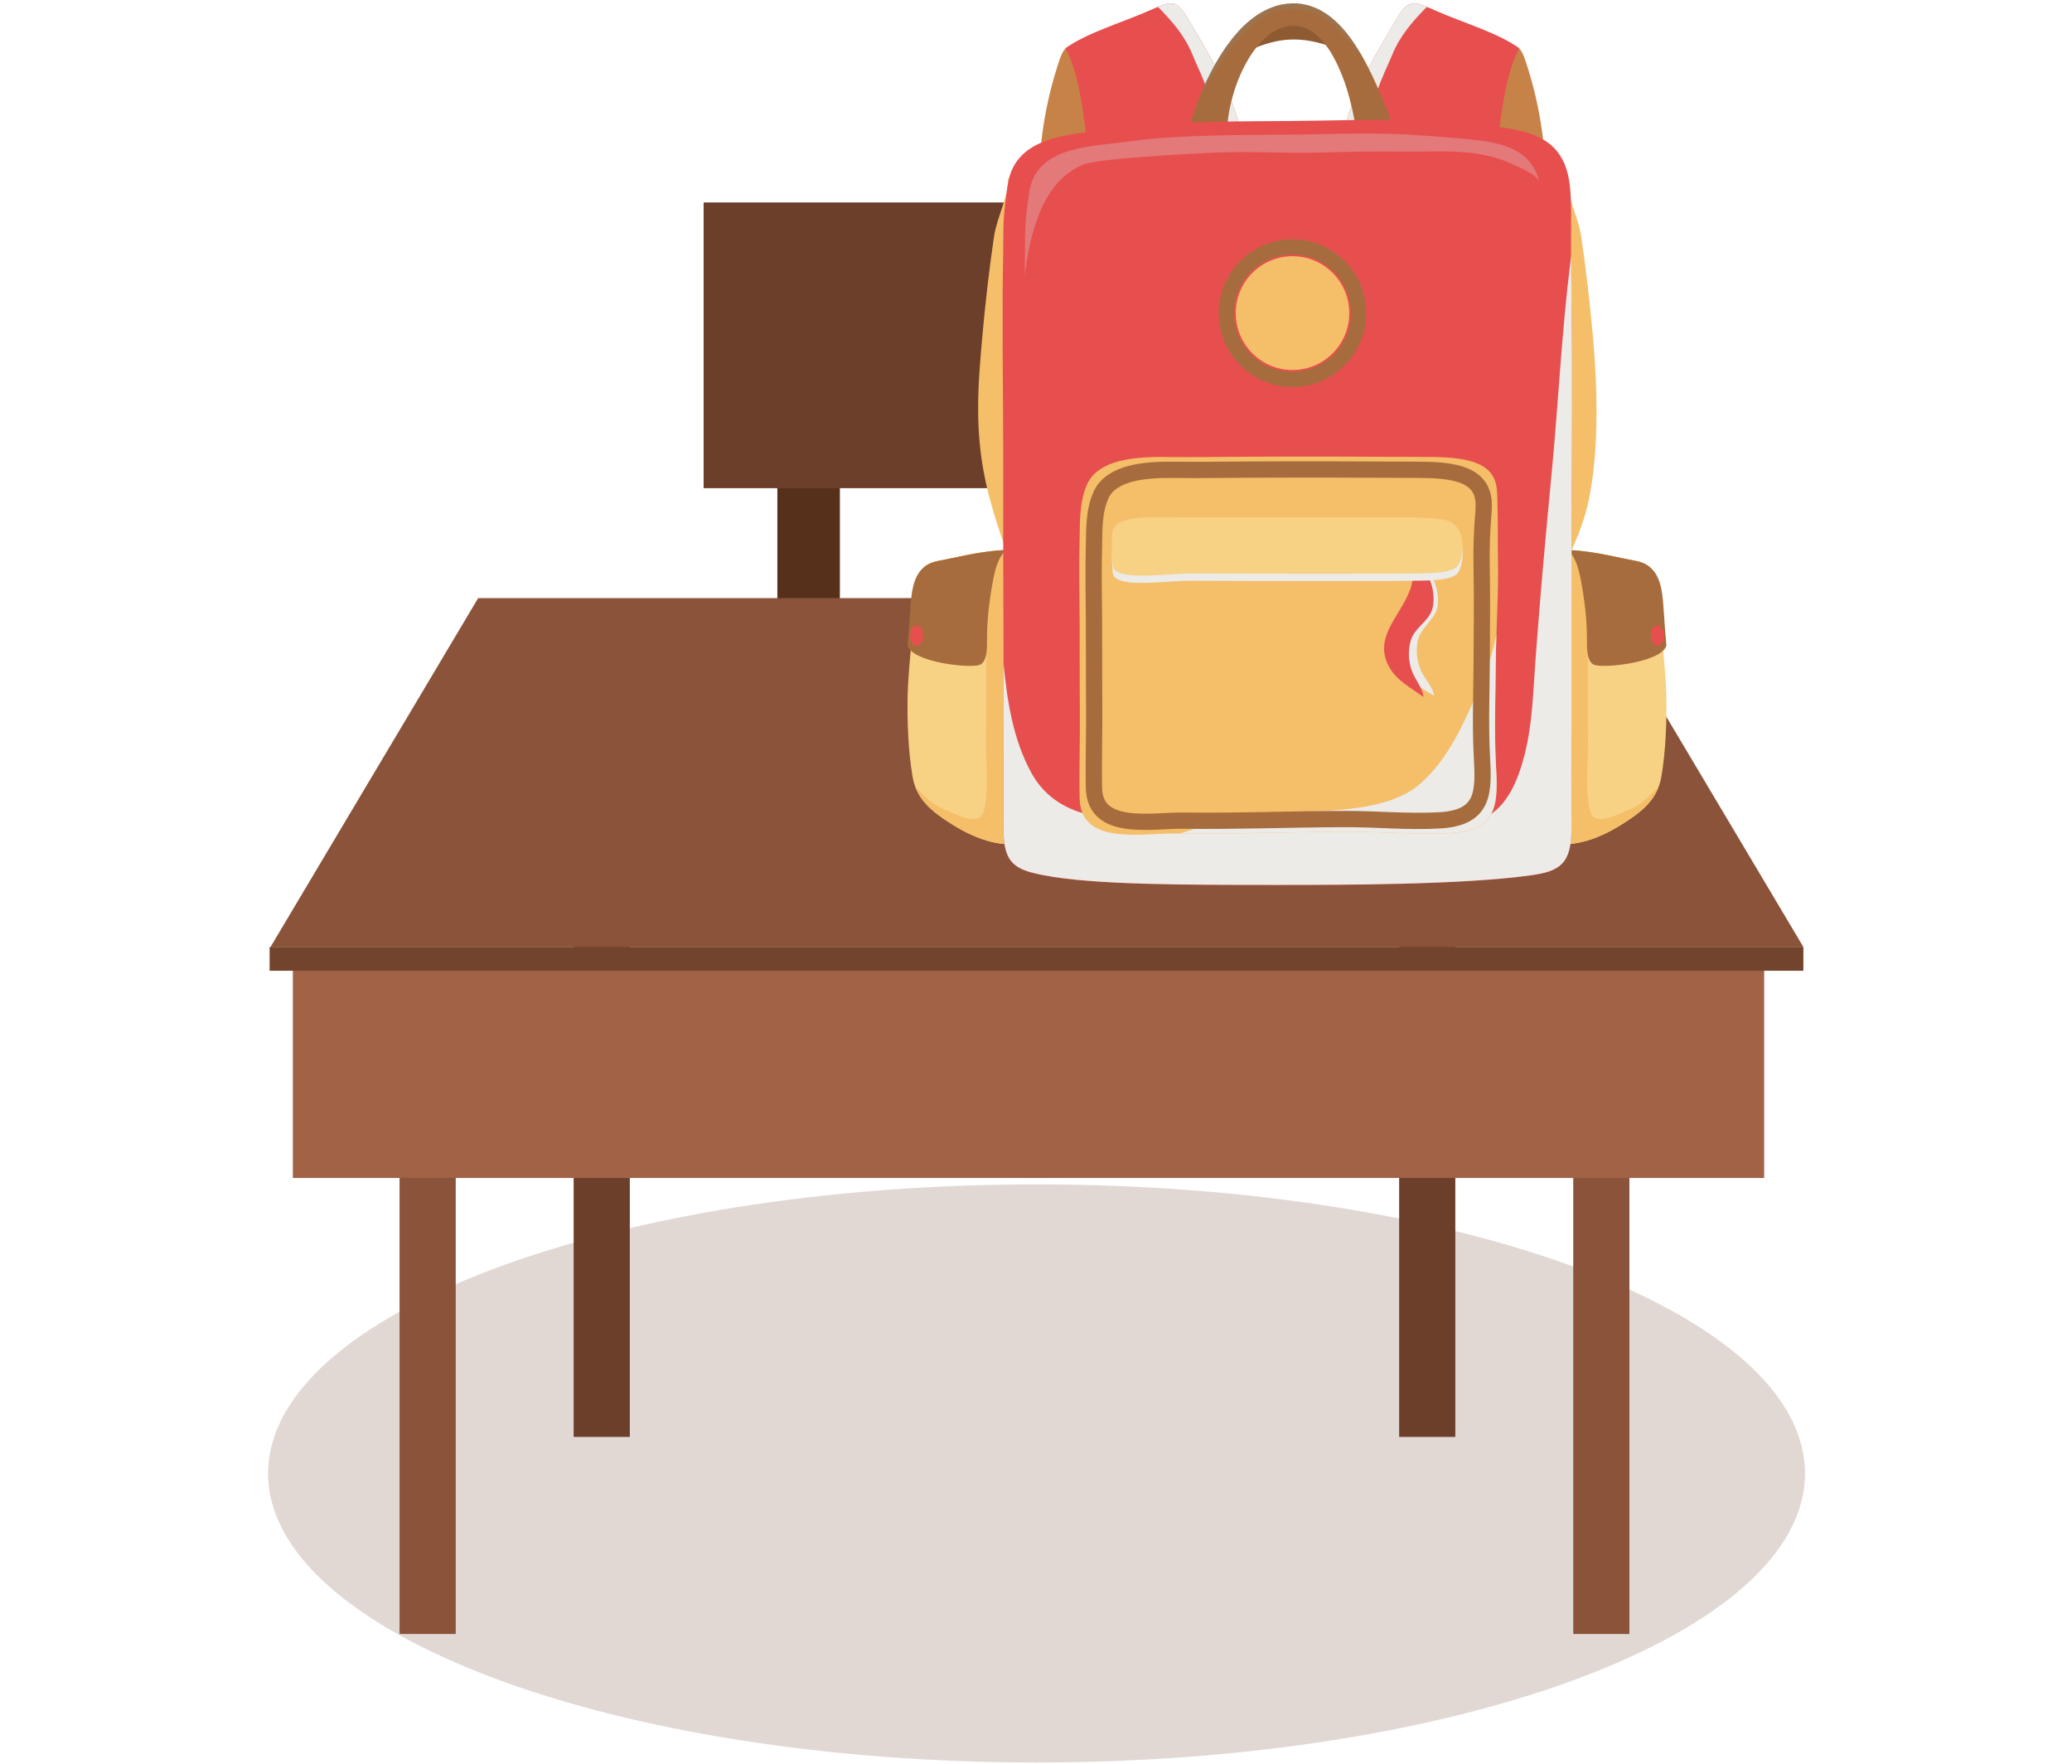 <svg width="363" height="309" viewBox="0 0 363 309" fill="none" xmlns="http://www.w3.org/2000/svg">
<g clip-path="url(#clip0_1_7439)">
<path opacity="0.2" d="M181.596 308.722C255.949 308.722 316.224 286.053 316.224 258.09C316.224 230.127 255.949 207.458 181.596 207.458C107.244 207.458 46.969 230.127 46.969 258.09C46.969 286.053 107.244 308.722 181.596 308.722Z" fill="#6C3F2A"/>
<path d="M236.428 70.967H225.474V126.479H236.428V70.967Z" fill="#57301C"/>
<path d="M147.142 71.459H136.188V126.971H147.142V71.459Z" fill="#57301C"/>
<path d="M246.002 35.461H123.268V85.508H246.002V35.461Z" fill="#6C3F2A"/>
<path d="M79.84 191.549H70.001V286.213H79.84V191.549Z" fill="#8A533A"/>
<path d="M110.339 157.029H100.5V251.694H110.339V157.029Z" fill="#6C3F2A"/>
<path d="M285.46 191.549H275.622V286.213H285.46V191.549Z" fill="#8A533A"/>
<path d="M254.961 157.029H245.123V251.694H254.961V157.029Z" fill="#6C3F2A"/>
<path d="M309.069 167.876H51.306V206.337H309.069V167.876Z" fill="#A16245"/>
<path d="M315.959 165.906H47.374L83.771 104.766H279.563L315.959 165.906Z" fill="#8A533A"/>
<path d="M315.941 165.877H47.233V170.036H315.941V165.877Z" fill="#73442D"/>
<path d="M211.278 41.297C207.034 36.92 207.006 27.04 206.807 21.299C206.703 18.353 206.779 15.009 207.592 12.186C203.339 10.32 197.129 9.922 191.884 8.852C187.924 8.047 186.837 6.881 185.599 10.547C183.075 18.069 182.036 25.183 181.894 33.378C181.818 37.555 182.055 42.159 182.423 46.299C190.646 46.782 197.592 44.508 205.758 42.879C207.441 42.538 209.945 42.813 211.259 42.026L211.278 41.288V41.297Z" fill="#C78347"/>
<path d="M189.19 37.688C191.373 31.473 190.362 22.853 189.341 17.188C188.822 14.28 188.037 11.04 186.657 8.454C190.419 5.735 196.401 4.03 201.307 1.87C205.002 0.241 206.023 -0.28 207.998 3.054C212.053 9.875 215.824 15.966 217.686 23.942C218.631 28.006 218.357 32.231 218.876 36.352C210.947 38.569 203.244 37.925 194.918 38.067C193.197 38.095 190.816 38.891 189.37 38.398L189.19 37.678V37.688Z" fill="#E74F4F"/>
<g style="mix-blend-mode:multiply">
<path d="M217.686 23.942C215.824 15.957 212.053 9.875 207.998 3.054C206.335 0.25 205.342 0.184 202.866 1.198C205.314 3.689 207.582 6.266 208.924 9.6C210.437 13.342 213.461 18.287 211.372 22.36C209.331 26.339 205.938 29.446 201.628 30.763C198.292 31.786 193.982 33.217 190.239 32.999C190.031 34.647 189.71 36.229 189.2 37.678L189.379 38.398C190.825 38.881 193.216 38.095 194.927 38.067C203.254 37.925 210.947 38.569 218.886 36.352C218.366 32.222 218.65 28.006 217.695 23.942H217.686Z" fill="#ECEBE8"/>
</g>
<path d="M241.541 41.297C245.785 36.92 245.813 27.04 246.012 21.299C246.116 18.353 246.031 15.009 245.227 12.186C249.471 10.32 255.69 9.922 260.935 8.852C264.886 8.047 265.982 6.881 267.22 10.547C269.744 18.069 270.783 25.183 270.925 33.378C271.001 37.555 270.764 42.159 270.396 46.299C262.173 46.782 255.227 44.508 247.051 42.879C245.369 42.538 242.864 42.813 241.551 42.026L241.532 41.288L241.541 41.297Z" fill="#C78347"/>
<path d="M263.638 37.688C261.464 31.473 262.466 22.853 263.487 17.188C264.007 14.28 264.791 11.04 266.171 8.454C262.409 5.735 256.427 4.03 251.521 1.87C247.826 0.241 246.815 -0.28 244.83 3.054C240.775 9.875 237.004 15.966 235.143 23.942C234.188 28.006 234.471 32.231 233.952 36.352C241.881 38.569 249.575 37.925 257.911 38.067C259.631 38.095 262.012 38.891 263.458 38.398L263.638 37.678V37.688Z" fill="#E74F4F"/>
<g style="mix-blend-mode:multiply">
<path d="M235.143 23.943C237.004 15.957 240.775 9.875 244.83 3.055C246.503 0.251 247.486 0.184 249.972 1.198C247.524 3.689 245.255 6.266 243.904 9.601C242.392 13.342 239.367 18.287 241.456 22.361C243.497 26.34 246.89 29.447 251.21 30.764C254.546 31.787 258.846 33.217 262.598 32.999C262.797 34.647 263.128 36.229 263.638 37.679L263.458 38.399C262.012 38.882 259.631 38.096 257.911 38.067C249.584 37.925 241.881 38.569 233.952 36.353C234.462 32.222 234.188 28.007 235.143 23.943Z" fill="#ECEBE8"/>
</g>
<path d="M233.952 8.425C233.328 7.781 233.384 6.644 232.609 6.076C230.908 4.845 228.687 3.964 226.353 4.058L225.436 4.115L224.765 4.219L224.595 4.248H224.51L224.463 4.267L224.33 4.295H224.302L223.905 4.409C223.64 4.475 223.376 4.551 223.12 4.646C222.09 5.006 221.126 5.489 220.266 6.067C219.047 6.881 218.376 8.511 217.45 9.505C223.631 6.36 227.931 6.18 233.933 8.425H233.952Z" fill="#8D5A32"/>
<path d="M207.819 24.511C207.819 24.511 207.866 24.293 207.97 23.876C208.027 23.62 208.093 23.308 208.178 22.929C208.263 22.597 208.367 22.209 208.49 21.783C208.972 20.078 209.766 17.766 210.938 15.123C211.533 13.806 212.242 12.404 213.055 10.955C213.877 9.515 214.86 8.037 216.013 6.597C217.185 5.157 218.565 3.746 220.294 2.6C221.155 2.022 222.109 1.539 223.149 1.179C223.404 1.084 223.669 1.008 223.933 0.942L224.33 0.838H224.358L224.491 0.8H224.538L224.623 0.781L224.793 0.752L225.464 0.648L226.381 0.591C228.706 0.497 230.927 1.378 232.638 2.609C234.348 3.85 235.643 5.356 236.73 6.853C237.798 8.359 238.696 9.866 239.452 11.324C240.199 12.793 240.86 14.185 241.427 15.483C242.543 18.088 243.393 20.276 243.979 21.802C244.565 23.336 244.915 24.179 244.915 24.179L237.959 25.894C237.959 25.894 237.893 24.985 237.675 23.459C237.467 21.934 237.118 19.765 236.437 17.255C236.097 16.004 235.7 14.659 235.152 13.304C234.613 11.95 233.989 10.548 233.186 9.24C232.789 8.587 232.345 7.952 231.853 7.384C231.381 6.787 230.833 6.275 230.275 5.84C229.15 4.949 227.818 4.466 226.532 4.504C226.391 4.513 226.249 4.513 226.098 4.513L225.426 4.627L225.266 4.655L225.181 4.674H225.143C225.143 4.674 225.332 4.646 225.228 4.674H225.219L224.963 4.75C224.793 4.797 224.623 4.835 224.462 4.911C223.791 5.139 223.158 5.498 222.563 5.925C221.353 6.777 220.313 7.952 219.444 9.202C218.565 10.453 217.875 11.808 217.289 13.124C216.703 14.441 216.268 15.748 215.937 16.97C215.248 19.414 215.002 21.517 214.945 22.919C214.926 23.27 214.926 23.583 214.926 23.848C214.936 24.085 214.945 24.293 214.955 24.454C214.983 24.88 214.992 25.108 214.992 25.108L207.847 24.52L207.819 24.511Z" fill="#A76C3D"/>
<g style="mix-blend-mode:screen" opacity="0.3">
<path d="M214.879 9.505C217.553 5.811 221.287 1.444 226.362 1.557C231.995 1.681 234.046 4.598 237.514 8.662C237.959 9.193 238.412 9.714 238.847 10.244C238.223 9.126 237.514 7.99 236.711 6.843C235.624 5.347 234.329 3.84 232.619 2.599C230.917 1.368 228.696 0.487 226.362 0.582L225.445 0.639L224.774 0.743L224.604 0.771H224.519L224.472 0.79L224.339 0.819H224.311L223.914 0.932C223.649 0.998 223.385 1.074 223.13 1.169C222.099 1.529 221.135 2.003 220.275 2.59C218.546 3.746 217.166 5.157 215.994 6.588C214.841 8.037 213.858 9.505 213.036 10.945C212.223 12.395 211.514 13.797 210.919 15.113C210.72 15.568 210.531 16.004 210.352 16.44C211.987 14.109 213.376 11.542 214.86 9.496L214.879 9.505Z" fill="#858471"/>
</g>
<path d="M290.205 138.699C290.602 137.903 290.904 137.003 291.075 135.98C291.821 131.556 292.01 126.564 291.935 122.112C291.85 117.451 290.999 110.687 290.715 106.472C290.479 102.948 290.886 99.073 286.68 98.278C282.88 97.558 280.451 96.847 276.321 96.44C275.149 96.326 271.747 96.307 270.565 96.307V147.594C275.783 148.703 280.518 146.799 284.903 143.909C287.124 142.45 289.062 140.963 290.196 138.699H290.205Z" fill="#F7D184"/>
<path d="M278.646 142.28C277.55 139.22 278.287 132.352 278.202 129.169C278.07 124.508 278.202 119.384 278.145 114.315C278.126 112.449 280.149 111.71 280.971 113.15C282.559 113.757 286.188 112.733 287.578 111.985C288.835 111.312 289.94 110.498 290.971 109.588C290.867 108.461 290.772 107.4 290.715 106.472C290.479 102.948 290.886 99.073 286.68 98.278C282.88 97.558 280.451 96.847 276.321 96.44C275.149 96.326 271.747 96.307 270.565 96.307V147.594C275.783 148.703 280.518 146.799 284.903 143.909C287.124 142.45 289.061 140.963 290.196 138.699C290.328 138.434 290.441 138.159 290.555 137.866C289.137 139.258 287.644 140.935 285.631 141.74C283.495 142.593 279.563 144.866 278.646 142.28Z" fill="#F5BE69"/>
<path d="M277.587 105.553C277.862 107.627 278.022 109.712 278.022 111.805C278.022 113.008 277.862 115.992 279.364 116.475C281.264 117.082 291.065 115.992 291.944 113.084C291.745 110.962 291.566 108.3 291.452 106.671C291.216 103.147 290.876 99.073 286.68 98.268C282.88 97.548 280.451 96.838 276.321 96.43C275.971 96.392 275.404 96.373 274.771 96.355C276.141 97.832 276.623 99.822 276.983 101.754C277.219 103.014 277.427 104.283 277.587 105.553Z" fill="#A76C3D"/>
<path d="M291.49 111.322C291.49 112.298 290.99 113.084 290.356 113.084C289.723 113.084 289.222 112.298 289.222 111.322C289.222 110.346 289.733 109.56 290.356 109.56C290.98 109.56 291.49 110.346 291.49 111.322Z" fill="#E74F4F"/>
<path d="M160.733 138.699C160.336 137.903 160.033 137.003 159.863 135.98C159.117 131.556 158.928 126.564 159.003 122.112C159.088 117.451 159.929 110.687 160.222 106.472C160.459 102.948 160.052 99.073 164.258 98.278C168.058 97.558 170.496 96.847 174.617 96.44C175.789 96.326 179.191 96.307 180.372 96.307V147.594C175.155 148.703 170.42 146.799 166.035 143.909C163.814 142.45 161.876 140.963 160.742 138.699H160.733Z" fill="#F7D184"/>
<path d="M172.292 142.28C173.379 139.22 172.651 132.352 172.736 129.169C172.868 124.508 172.736 119.384 172.793 114.315C172.812 112.449 170.789 111.71 169.967 113.15C168.388 113.757 164.75 112.733 163.36 111.985C162.103 111.312 160.998 110.498 159.958 109.588C160.062 108.461 160.156 107.4 160.223 106.472C160.459 102.948 160.053 99.073 164.258 98.278C168.058 97.558 170.496 96.847 174.617 96.44C175.789 96.326 179.191 96.307 180.373 96.307V147.594C175.156 148.703 170.421 146.799 166.035 143.909C163.814 142.45 161.877 140.963 160.742 138.699C160.61 138.434 160.497 138.159 160.383 137.866C161.801 139.258 163.294 140.935 165.307 141.74C167.443 142.593 171.375 144.866 172.292 142.28Z" fill="#F5BE69"/>
<path d="M173.35 105.553C173.076 107.628 172.915 109.712 172.915 111.805C172.915 113.008 173.085 115.992 171.573 116.476C169.683 117.082 159.873 115.992 158.994 113.084C159.192 110.962 159.372 108.3 159.485 106.671C159.721 103.147 160.052 99.073 164.258 98.268C168.057 97.548 170.496 96.838 174.617 96.43C174.966 96.393 175.533 96.374 176.167 96.355C174.796 97.832 174.314 99.822 173.955 101.754C173.719 103.014 173.511 104.284 173.35 105.553Z" fill="#A76C3D"/>
<path d="M159.447 111.322C159.447 112.298 159.958 113.084 160.581 113.084C161.205 113.084 161.716 112.298 161.716 111.322C161.716 110.346 161.205 109.56 160.581 109.56C159.958 109.56 159.447 110.346 159.447 111.322Z" fill="#E74F4F"/>
<path d="M274.526 31.019C274.412 34.287 276.539 38.124 277.021 41.439C277.862 47.142 278.533 53.053 279.053 58.765C279.856 67.594 280.187 78.621 278.372 87.421C277.04 93.854 274.601 97.245 272.38 103.478C269.611 95.132 270.906 84.883 270.755 76.177C270.613 68.684 270.377 61.048 270.896 53.565C271.208 49.008 272.153 44.546 272.465 39.99C272.626 37.631 272.153 34.344 273.807 32.449L274.526 31.009V31.019Z" fill="#F5BE69"/>
<path d="M176.639 31.019C176.753 34.287 174.626 38.124 174.144 41.439C173.303 47.142 172.622 53.053 172.112 58.765C171.309 67.594 170.76 75.116 172.585 83.926C173.917 90.358 176.564 97.245 178.794 103.478C181.563 95.132 180.268 84.883 180.42 76.177C180.552 68.684 180.798 61.048 180.278 53.565C179.966 49.008 179.021 44.546 178.709 39.99C178.548 37.631 179.011 34.344 177.367 32.449L176.649 31.009L176.639 31.019Z" fill="#F5BE69"/>
<path d="M176.545 32.402C177.859 23.194 188.699 23.526 196.307 22.436C205.267 21.157 219.463 21.262 225.757 21.195C240.227 21.063 244.055 20.579 257.807 21.802C262.05 22.18 268.127 22.427 271.568 25.278C275.395 28.452 275.253 33.453 275.244 39.402C275.235 46.242 275.225 46.119 275.31 52.958C275.471 65.747 275.376 78.564 275.32 91.353C275.282 103.175 275.31 115.007 275.291 126.829C275.291 132.788 275.272 138.756 275.291 144.715C275.291 144.866 275.291 145.008 275.291 145.16C275.291 151.393 273.212 152.634 268.193 153.335C256.238 155.021 234.878 155.021 223.82 155.021C207.668 155.021 191.563 155.021 182.877 153.335C177.906 152.369 175.779 151.393 175.779 145.16C175.779 141.532 175.798 137.903 175.798 134.275C175.808 125.513 175.845 116.75 175.789 107.978C175.723 97.046 175.789 86.114 175.742 75.192C175.694 65.027 175.553 54.815 175.742 44.651C175.836 39.166 175.581 39.109 176.535 32.392L176.545 32.402Z" fill="#E74F4F"/>
<g style="mix-blend-mode:multiply">
<path d="M275.234 44.906C275.177 45.408 275.121 45.91 275.064 46.403C273.628 57.894 272.994 70.701 271.898 82.23C270.792 93.806 269.856 104.018 269.006 115.594C268.599 121.126 268.486 126.763 267.106 132.163C265.991 136.549 263.827 142.375 258.865 143.606C255.311 144.487 251.143 143.663 247.514 143.606C242.231 143.549 236.995 143 231.73 142.858C221.013 142.574 210.361 144.08 199.615 143.767C192.252 143.549 184.663 142.526 180.731 135.45C177.499 129.614 176.478 122.936 175.817 116.343C175.817 122.311 175.817 128.288 175.817 134.256C175.817 137.884 175.798 141.513 175.798 145.141C175.798 151.374 177.924 152.35 182.896 153.316C191.581 155.002 207.686 155.002 223.838 155.002C234.896 155.002 256.256 155.002 268.212 153.316C273.221 152.615 275.31 151.374 275.31 145.141C275.31 144.989 275.31 144.847 275.31 144.695C275.281 138.737 275.291 132.769 275.31 126.81C275.329 114.988 275.3 103.166 275.338 91.334C275.385 78.545 275.48 65.728 275.329 52.939C275.272 48.676 275.263 47.113 275.263 44.887L275.234 44.906Z" fill="#ECEBE8"/>
</g>
<g style="mix-blend-mode:screen" opacity="0.3">
<path d="M269.687 31.833C269.224 30.062 268.401 28.527 266.917 27.305C263.789 24.709 258.251 24.482 254.376 24.141C241.843 23.023 238.356 23.459 225.162 23.592C219.416 23.648 206.477 23.554 198.311 24.719C191.374 25.714 181.488 25.41 180.288 33.804C179.418 39.923 179.654 39.98 179.56 44.982C179.541 46.062 179.531 47.132 179.522 48.212C180.505 40.539 182.622 31.956 189.597 28.897C192.272 27.722 207.706 27.002 211.127 26.812C218.537 26.386 224.425 26.907 231.853 26.708C236.418 26.585 240.983 26.49 245.539 26.557C250.104 26.614 254.735 26.235 259.262 27.002C261.162 27.324 263.005 27.864 264.763 28.66C265.821 29.143 269.356 30.611 269.677 31.852L269.687 31.833Z" fill="#DCDDDE"/>
</g>
<path d="M190.466 84.797C192.404 80.582 198.566 79.976 204.189 80.051C208.802 80.108 213.423 80.032 218.035 80.004C228.63 79.938 239.244 79.985 249.839 80.042C252.958 80.051 256.691 80.118 259.29 81.397C262.617 83.045 262.267 85.972 262.352 88.435C262.447 91.476 262.371 95.047 262.437 98.296C262.551 104.359 262.088 110.28 262.05 116.343C262.021 122.121 261.776 127.966 262.078 133.735C262.428 140.385 262.73 145.444 254.177 145.927C248.157 146.268 242.297 145.671 236.305 145.69C226.145 145.719 216.013 146.126 205.843 145.993C199.955 145.918 189.323 148.144 189.143 139.855C189.039 134.645 189.238 129.425 189.181 124.215C189.134 119.033 189.181 113.851 189.143 108.679C189.105 103.867 189.001 99.026 189.143 94.204C189.219 91.609 189.058 87.876 190.476 84.797H190.466Z" fill="#F5BE69"/>
<g style="mix-blend-mode:multiply">
<path d="M262.04 116.333C262.05 114.581 262.097 112.838 262.154 111.095C261.558 114.211 260.651 117.139 259.337 120.104C256.644 126.195 253.969 132.76 248.856 137.25C243.639 141.825 234.518 141.901 227.969 142.233C223.687 142.451 219.066 141.939 214.917 143.208C212.147 144.052 209.492 145.188 206.713 145.984C216.58 146.079 226.419 145.709 236.286 145.671C242.278 145.652 248.138 146.259 254.158 145.908C262.711 145.416 262.409 140.367 262.059 133.716C261.757 127.947 262.003 122.102 262.031 116.324L262.04 116.333Z" fill="#ECEBE8"/>
</g>
<path d="M192.876 86.72C194.681 82.789 200.428 82.23 205.673 82.296C209.973 82.353 214.274 82.278 218.574 82.258C228.451 82.202 238.337 82.24 248.213 82.287C251.124 82.306 254.593 82.363 257.022 83.556C260.122 85.091 260.065 87.829 259.866 90.112C259.611 93.124 259.517 96.137 259.573 99.159C259.677 104.814 259.611 110.469 259.583 116.115C259.555 121.505 259.328 126.943 259.611 132.324C259.933 138.519 260.216 143.237 252.249 143.691C246.644 144.013 241.172 143.445 235.596 143.464C226.126 143.492 216.684 143.871 207.214 143.748C201.723 143.682 191.818 145.747 191.657 138.026C191.553 133.176 191.742 128.307 191.695 123.457C191.647 118.635 191.695 113.804 191.657 108.982C191.629 104.492 191.525 99.983 191.657 95.492C191.723 93.067 191.572 89.591 192.895 86.72H192.876Z" stroke="#A76C3D" stroke-width="2.85" stroke-linecap="round" stroke-linejoin="round"/>
<g style="mix-blend-mode:multiply">
<path d="M245.728 96.97C246.059 98.259 247.325 98.969 247.769 100.229C248.261 101.65 247.845 103.043 247.325 104.397C245.709 108.641 241.862 112.497 245.047 117.214C246.512 119.374 249.14 120.511 251.266 121.894C251.106 120.445 249.556 118.853 248.96 117.489C248.232 115.841 248.006 113.956 248.412 112.156C248.932 109.854 251.323 108.67 251.805 106.396C252.174 104.691 251.682 102.247 250.727 100.892C249.782 99.547 247.561 96.847 245.728 96.97Z" fill="#ECEBE8"/>
</g>
<path d="M245.491 96.847C245.737 98.154 246.947 98.95 247.306 100.238C247.703 101.688 247.192 103.052 246.588 104.369C244.688 108.49 240.605 112.08 243.469 117.006C244.782 119.26 247.325 120.577 249.366 122.083C249.31 120.634 247.863 118.938 247.353 117.527C246.739 115.831 246.644 113.937 247.164 112.175C247.835 109.91 250.302 108.887 250.935 106.652C251.408 104.975 251.086 102.503 250.226 101.091C249.376 99.689 247.334 96.838 245.501 96.838L245.491 96.847Z" fill="#E74F4F"/>
<g style="mix-blend-mode:multiply">
<path d="M195.636 93.143C197.243 91.59 202.762 91.845 207.441 91.874C211.278 91.893 236.588 91.855 245.397 91.874C247.996 91.874 251.086 91.902 253.251 92.376C256.927 93.181 256.568 98.211 255.566 100.134C254.857 101.498 251.729 101.64 248.998 101.707C243.998 101.83 217.26 101.773 208.811 101.726C203.915 101.697 195.069 103.27 194.927 100.21C194.833 98.287 194.738 98.211 194.852 96.44C194.908 95.483 194.455 94.289 195.636 93.143Z" fill="#ECEBE8"/>
</g>
<path d="M195.636 91.883C197.243 90.33 202.762 90.585 207.441 90.604C211.278 90.623 236.588 90.585 245.397 90.604C247.996 90.604 251.086 90.633 253.251 91.106C256.927 91.912 256.568 96.942 255.566 98.865C254.857 100.229 251.729 100.371 248.998 100.437C243.998 100.56 217.26 100.504 208.811 100.456C203.915 100.428 195.069 102 194.927 98.941C194.833 97.017 194.738 96.942 194.852 95.17C194.908 94.213 194.455 93.02 195.636 91.883Z" fill="#F7D184"/>
<path d="M236.381 54.844C236.381 60.347 231.929 64.809 226.438 64.809C220.947 64.809 216.495 60.347 216.495 54.844C216.495 49.34 220.947 44.878 226.438 44.878C231.929 44.878 236.381 49.34 236.381 54.844Z" fill="#F5BE69"/>
<path d="M238.016 54.843C238.016 61.257 232.827 66.457 226.428 66.457C220.03 66.457 214.851 61.257 214.851 54.843C214.851 48.43 220.039 43.239 226.428 43.239C232.817 43.239 238.016 48.44 238.016 54.843Z" stroke="#A76C3D" stroke-width="2.68" stroke-linecap="round" stroke-linejoin="round"/>
</g>
<defs>
<clipPath id="clip0_1_7439">
<rect width="361.405" height="308.131" fill="white" transform="translate(0.894 0.591)"/>
</clipPath>
</defs>
</svg>
